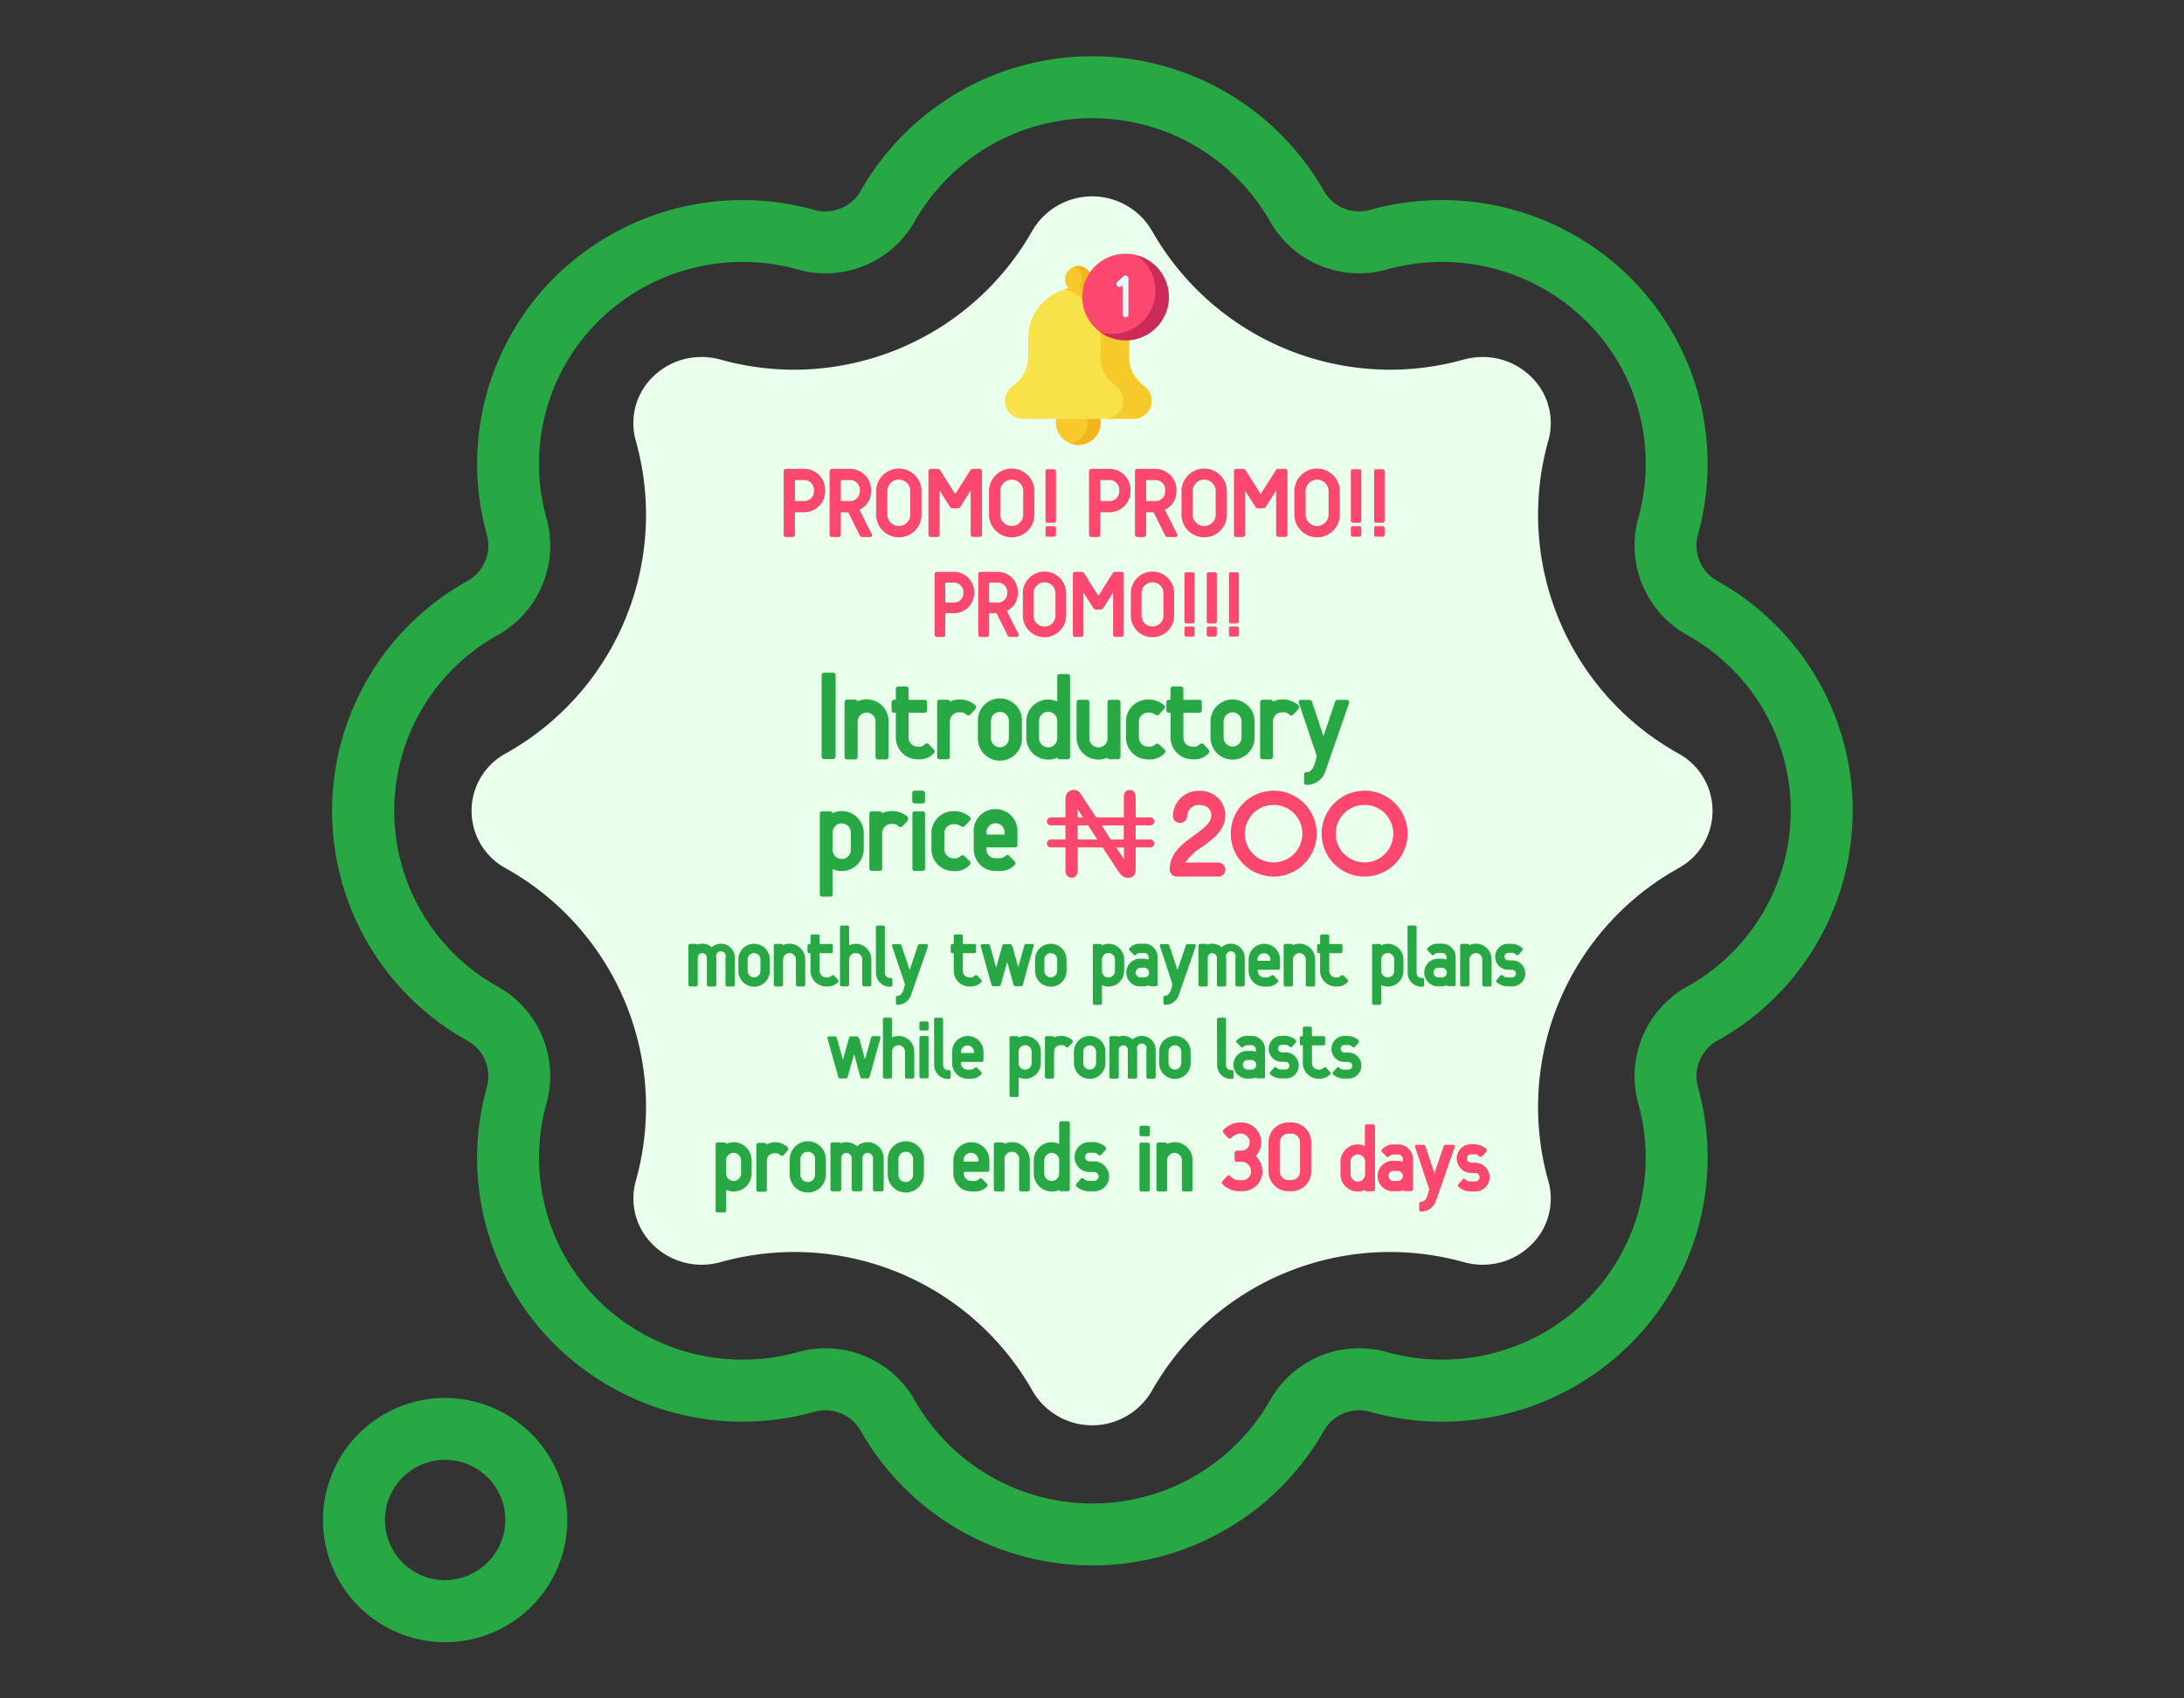 <svg id="Layer_1" data-name="Layer 1" xmlns="http://www.w3.org/2000/svg" viewBox="0 0 450 350"><rect x="0" y="0" width="450" height="350" fill="#333333" stroke="none"/><title>promo</title><path d="M225.08,293.72a14.18,14.18,0,0,1-12.34-7.1,56.38,56.38,0,0,0-64.24-26.53,14.52,14.52,0,0,1-3.94.54,14.21,14.21,0,0,1-10-4.1A13.3,13.3,0,0,1,131,243.38a56.29,56.29,0,0,0-26.78-64.44,13.46,13.46,0,0,1,0-23.68A56.31,56.31,0,0,0,131,90.81a13.28,13.28,0,0,1,3.51-13.14,14.21,14.21,0,0,1,10-4.1,14.91,14.91,0,0,1,3.94.53,56.18,56.18,0,0,0,15.19,2.09,56.51,56.51,0,0,0,49.05-28.61,14.26,14.26,0,0,1,24.68,0,56.49,56.49,0,0,0,49,28.61,56.2,56.2,0,0,0,15.2-2.09,14.84,14.84,0,0,1,3.93-.53,14.18,14.18,0,0,1,10,4.1,13.26,13.26,0,0,1,3.52,13.14,56.32,56.32,0,0,0,26.77,64.45,13.45,13.45,0,0,1,0,23.68,56.31,56.31,0,0,0-26.77,64.44,13.28,13.28,0,0,1-3.52,13.15,14.18,14.18,0,0,1-10,4.1,14.39,14.39,0,0,1-3.93-.54,56.38,56.38,0,0,0-64.24,26.53,14.19,14.19,0,0,1-12.34,7.1Z" style="fill:#ebffed"/><path d="M353.86,119.74a8.41,8.41,0,0,1-4-9.62,54.19,54.19,0,0,0-14.05-53,55.05,55.05,0,0,0-53.52-13.86,8.37,8.37,0,0,1-9.53-3.95,54.91,54.91,0,0,0-95.41,0,8.35,8.35,0,0,1-9.52,3.95,55.08,55.08,0,0,0-53.53,13.86,54.24,54.24,0,0,0-14,53,8.4,8.4,0,0,1-4,9.62,54.17,54.17,0,0,0,0,94.72,8.38,8.38,0,0,1,4,9.61,54.22,54.22,0,0,0,14,53,55.06,55.06,0,0,0,53.53,13.87,8.33,8.33,0,0,1,9.52,3.94,54.91,54.91,0,0,0,95.41,0,8.34,8.34,0,0,1,9.53-3.94,55,55,0,0,0,53.52-13.87,54.18,54.18,0,0,0,14.05-53,8.39,8.39,0,0,1,4-9.61,54.17,54.17,0,0,0,0-94.72Zm-6.23,83.58a21.14,21.14,0,0,0-10.05,24.18A41.42,41.42,0,0,1,326.84,268a42.28,42.28,0,0,1-41.1,10.63,21.08,21.08,0,0,0-24.06,9.95,42.14,42.14,0,0,1-73.2,0,21.11,21.11,0,0,0-24.07-9.95A42.29,42.29,0,0,1,123.31,268a41.45,41.45,0,0,1-10.74-40.51,21.12,21.12,0,0,0-10-24.18,41.41,41.41,0,0,1,0-72.44,21.14,21.14,0,0,0,10-24.19,41.45,41.45,0,0,1,10.74-40.51,42.29,42.29,0,0,1,41.1-10.63,21.1,21.1,0,0,0,24.07-9.94,42.14,42.14,0,0,1,73.19,0,21.1,21.1,0,0,0,24.07,9.94,42.3,42.3,0,0,1,41.1,10.63,41.42,41.42,0,0,1,10.74,40.51,21.14,21.14,0,0,0,10.05,24.19,41.41,41.41,0,0,1,0,72.44Z" style="fill:#28a745"/><path d="M91.58,288.08a25.17,25.17,0,1,0,25.31,25.16A25.27,25.27,0,0,0,91.58,288.08Zm0,37.56a12.4,12.4,0,1,1,12.54-12.4A12.49,12.49,0,0,1,91.58,325.64Z" style="fill:#28a745"/><path d="M169.82,138.62h1.82a.54.54,0,0,1,.53.54V155.9a.53.53,0,0,1-.53.53h-1.79a.55.55,0,0,1-.56-.53V139.16A.56.56,0,0,1,169.82,138.62Z" style="fill:#28a745"/><path d="M178.56,144.11a4.54,4.54,0,0,1,4.53,4.57V156a.49.49,0,0,1-.47.5h-1.71a.52.52,0,0,1-.51-.5v-7.28a1.85,1.85,0,0,0-1.84-1.88,1.87,1.87,0,0,0-1.85,1.88V156a.5.5,0,0,1-.48.5h-1.71a.5.5,0,0,1-.5-.5V144.67a.51.51,0,0,1,.48-.5h1.73a.51.51,0,0,1,.45.36A4.87,4.87,0,0,1,178.56,144.11Z" style="fill:#28a745"/><path d="M184.58,152v-5.12h-.4a.49.49,0,0,1-.47-.48v-1.71a.48.48,0,0,1,.47-.47h.4v-2.27a.49.49,0,0,1,.47-.48h1.71a.47.47,0,0,1,.45.48v2.27h3.33a.49.49,0,0,1,.48.47v1.71a.5.5,0,0,1-.48.48h-3.33V152a1.9,1.9,0,0,0,1.87,1.88h.54c.42,0,.78-.37,1-.54a.56.56,0,0,1,.73,0c.39.42.81.87,1.09,1.15a.54.54,0,0,1-.05.76,3.89,3.89,0,0,1-2.8,1.23h-.54A4.5,4.5,0,0,1,184.58,152Z" style="fill:#28a745"/><path d="M197.62,144.14h.54a5.17,5.17,0,0,1,2.77,1.15.63.63,0,0,1,0,.87,13.39,13.39,0,0,1-1.1,1.17c-.25.14-.47.17-.64,0a1.68,1.68,0,0,0-1.06-.53h-.54a1.88,1.88,0,0,0-1.87,1.88V156a.49.49,0,0,1-.45.47h-1.71a.48.48,0,0,1-.47-.47V144.67a.48.48,0,0,1,.44-.47h1.74a.49.49,0,0,1,.45.39A4.33,4.33,0,0,1,197.62,144.14Z" style="fill:#28a745"/><path d="M201.49,148.68a4.54,4.54,0,1,1,9.07,0V152a4.54,4.54,0,1,1-9.07,0Zm2.69,0V152a1.85,1.85,0,1,0,3.69,0v-3.3a1.85,1.85,0,1,0-3.69,0Z" style="fill:#28a745"/><path d="M211.46,152v-3.3a4.52,4.52,0,0,1,4.5-4.54,4.76,4.76,0,0,1,1.88.42v-5.21a.48.48,0,0,1,.48-.47H220a.48.48,0,0,1,.48.47V156a.48.48,0,0,1-.48.47h-1.7a.44.44,0,0,1-.45-.36,3.86,3.86,0,0,1-1.91.42A4.5,4.5,0,0,1,211.46,152Zm2.63-3.3V152a1.88,1.88,0,1,0,3.75,0v-3.3a1.88,1.88,0,1,0-3.75,0Z" style="fill:#28a745"/><path d="M221.82,152v-7.31a.48.48,0,0,1,.44-.47H224a.49.49,0,0,1,.45.47V152a1.88,1.88,0,1,0,3.75,0v-7.31a.48.48,0,0,1,.48-.47h1.7a.48.48,0,0,1,.48.47V156a.48.48,0,0,1-.48.47h-1.7a.51.51,0,0,1-.48-.36,4.29,4.29,0,0,1-1.88.42A4.5,4.5,0,0,1,221.82,152Z" style="fill:#28a745"/><path d="M234.67,148.68V152a1.9,1.9,0,0,0,1.87,1.88h.54a2,2,0,0,0,1-.51.59.59,0,0,1,.76.06L240,154.5a.57.57,0,0,1-.08.76,4.1,4.1,0,0,1-3.34,1.23A4.5,4.5,0,0,1,232,152v-3.3a4.52,4.52,0,0,1,4.5-4.54h.54a5.25,5.25,0,0,1,2.8,1.15c.28.28.28.53.05.75-.45.51-.84.9-1.06,1.18s-.65.11-.84,0a2.18,2.18,0,0,0-1.49-.39A1.88,1.88,0,0,0,234.67,148.68Z" style="fill:#28a745"/><path d="M241.19,152v-5.12h-.39a.5.5,0,0,1-.48-.48v-1.71a.49.49,0,0,1,.48-.47h.39v-2.27a.5.5,0,0,1,.48-.48h1.71a.47.47,0,0,1,.44.48v2.27h3.34a.48.48,0,0,1,.47.47v1.71a.49.49,0,0,1-.47.48h-3.34V152a1.9,1.9,0,0,0,1.88,1.88h.53c.42,0,.79-.37,1-.54a.56.56,0,0,1,.73,0c.39.42.81.87,1.09,1.15a.54.54,0,0,1-.06.76,3.87,3.87,0,0,1-2.8,1.23h-.53A4.51,4.51,0,0,1,241.19,152Z" style="fill:#28a745"/><path d="M249.42,148.68a4.54,4.54,0,1,1,9.08,0V152a4.54,4.54,0,1,1-9.08,0Zm2.69,0V152a1.87,1.87,0,0,0,1.85,1.85,1.85,1.85,0,0,0,1.85-1.85v-3.3A1.85,1.85,0,0,0,254,146.8,1.87,1.87,0,0,0,252.11,148.68Z" style="fill:#28a745"/><path d="M264.18,144.14h.53a5.14,5.14,0,0,1,2.77,1.15.61.61,0,0,1,0,.87,15,15,0,0,1-1.09,1.17c-.25.14-.48.17-.64,0a1.68,1.68,0,0,0-1.07-.53h-.53a1.88,1.88,0,0,0-1.88,1.88V156a.48.48,0,0,1-.44.47h-1.71a.49.49,0,0,1-.48-.47V144.67a.49.49,0,0,1,.45-.47h1.74a.48.48,0,0,1,.44.39A4.34,4.34,0,0,1,264.18,144.14Z" style="fill:#28a745"/><path d="M269.25,161.75h-.09a.48.48,0,0,1-.47-.45v-1.73a.48.48,0,0,1,.47-.45h.09c1.48,0,1.79-2.46,2.07-3.28l-3.7-11a.44.44,0,0,1,.45-.61h1.79a.57.57,0,0,1,.45.33l2.38,7.14,2.41-7.14a.57.57,0,0,1,.42-.33h1.93c.56,0,.59.39.48.75-.56,1.68-4.82,13.86-4.88,14.06A4,4,0,0,1,269.25,161.75Z" style="fill:#28a745"/><path d="M173.43,167.14a4.56,4.56,0,0,1,4.54,4.54V175a4.54,4.54,0,0,1-4.54,4.51,4.34,4.34,0,0,1-1.87-.42v5.23a.46.46,0,0,1-.45.45H169.4a.47.47,0,0,1-.48-.45V167.67a.49.49,0,0,1,.45-.47h1.74a.5.5,0,0,1,.45.39A4.33,4.33,0,0,1,173.43,167.14Zm-1.87,4.54V175a1.88,1.88,0,1,0,3.75,0v-3.3a1.88,1.88,0,1,0-3.75,0Z" style="fill:#28a745"/><path d="M183.65,167.14h.53a5.17,5.17,0,0,1,2.78,1.15.62.62,0,0,1,0,.87,11.9,11.9,0,0,1-1.09,1.17c-.25.14-.47.17-.64,0a1.68,1.68,0,0,0-1.07-.53h-.53a1.88,1.88,0,0,0-1.87,1.88V179a.49.49,0,0,1-.45.47h-1.71a.49.49,0,0,1-.48-.47V167.67a.49.49,0,0,1,.45-.47h1.74a.5.5,0,0,1,.45.39A4.33,4.33,0,0,1,183.65,167.14Z" style="fill:#28a745"/><path d="M188.41,162.94h1.74a.5.5,0,0,1,.45.48v1.71a.46.46,0,0,1-.45.44h-1.71a.47.47,0,0,1-.48-.44v-1.71A.5.5,0,0,1,188.41,162.94Zm0,4.26h1.74a.49.49,0,0,1,.45.47V179a.49.49,0,0,1-.45.47h-1.71A.49.49,0,0,1,188,179V167.67A.49.49,0,0,1,188.41,167.2Z" style="fill:#28a745"/><path d="M194.57,171.68V175a1.9,1.9,0,0,0,1.88,1.88H197a2,2,0,0,0,1-.51.58.58,0,0,1,.75.06l1.09,1.09a.57.57,0,0,1-.08.76,4.08,4.08,0,0,1-3.33,1.23,4.51,4.51,0,0,1-4.51-4.51v-3.3a4.53,4.53,0,0,1,4.51-4.54H197a5.25,5.25,0,0,1,2.8,1.15c.28.28.28.53.06.75-.45.51-.84.9-1.07,1.18s-.64.11-.84,0a2.13,2.13,0,0,0-1.48-.39A1.88,1.88,0,0,0,194.57,171.68Z" style="fill:#28a745"/><path d="M205.16,176.86h1.06a1.94,1.94,0,0,0,1-.54c.22-.14.44-.22.67,0,.36.37.87.87,1.17,1.21a.48.48,0,0,1,0,.73,4,4,0,0,1-2.86,1.23h-1.06a4.5,4.5,0,0,1-4.51-4.51v-3.3a4.52,4.52,0,1,1,9,0v2.49a.48.48,0,0,1-.47.47h-5.94V175A1.88,1.88,0,0,0,205.16,176.86Zm-1.88-5.18v.3H207v-.3a1.88,1.88,0,1,0-3.75,0Z" style="fill:#28a745"/><path d="M144.73,194.47a2.91,2.91,0,0,1,1.9.74,3,3,0,0,1,1.9-.74,2.89,2.89,0,0,1,2.88,2.88v5.58a.37.37,0,0,1-.36.36h-1.22a.35.35,0,0,1-.34-.36v-5.58a1,1,0,1,0-1.9,0v5.58a.35.35,0,0,1-.34.36H146a.36.36,0,0,1-.36-.36v-5.58a.94.94,0,1,0-1.88,0v5.58a.35.35,0,0,1-.34.36h-1.22a.36.36,0,0,1-.36-.36v-8.06a.37.37,0,0,1,.34-.36h1.24a.34.34,0,0,1,.28.16A2.77,2.77,0,0,1,144.73,194.47Z" style="fill:#28a745"/><path d="M152.13,197.73a3.24,3.24,0,1,1,6.48,0v2.36a3.24,3.24,0,1,1-6.48,0Zm1.92,0v2.36a1.32,1.32,0,1,0,2.64,0v-2.36a1.32,1.32,0,1,0-2.64,0Z" style="fill:#28a745"/><path d="M162.67,194.47a3.24,3.24,0,0,1,3.24,3.26v5.2a.35.35,0,0,1-.34.36h-1.22a.37.37,0,0,1-.36-.36v-5.2a1.32,1.32,0,1,0-2.64,0v5.2a.35.35,0,0,1-.34.36h-1.22a.36.36,0,0,1-.36-.36v-8.06a.37.37,0,0,1,.34-.36H161a.36.36,0,0,1,.32.26A3.48,3.48,0,0,1,162.67,194.47Z" style="fill:#28a745"/><path d="M167,200.09v-3.66h-.28a.35.35,0,0,1-.34-.34v-1.22a.35.35,0,0,1,.34-.34H167v-1.62a.35.35,0,0,1,.34-.34h1.22a.33.33,0,0,1,.32.34v1.62h2.38a.35.35,0,0,1,.34.34v1.22a.35.35,0,0,1-.34.34h-2.38v3.66a1.35,1.35,0,0,0,1.34,1.34h.38c.3,0,.56-.26.74-.38a.4.4,0,0,1,.52,0c.28.3.58.62.78.82a.38.38,0,0,1,0,.54,2.76,2.76,0,0,1-2,.88h-.38A3.22,3.22,0,0,1,167,200.09Z" style="fill:#28a745"/><path d="M176.29,196.39a1.34,1.34,0,0,0-1.34,1.34v5.2a.35.35,0,0,1-.32.34h-1.22a.35.35,0,0,1-.34-.34V191.07a.35.35,0,0,1,.32-.34h1.24a.35.35,0,0,1,.32.34v3.72a3.48,3.48,0,0,1,1.34-.3,3.24,3.24,0,0,1,3.24,3.24v5.2a.35.35,0,0,1-.34.34H178a.35.35,0,0,1-.34-.34v-5.2A1.34,1.34,0,0,0,176.29,196.39Z" style="fill:#28a745"/><path d="M180.47,191.07a.35.35,0,0,1,.32-.34H182a.35.35,0,0,1,.32.34v9.46a1,1,0,0,0,1,1h.24a.32.32,0,0,1,.32.32V203a.33.33,0,0,1-.32.34h-.24a2.85,2.85,0,0,1-2.84-2.84Z" style="fill:#28a745"/><path d="M185,207.07h-.06a.35.35,0,0,1-.34-.32v-1.24a.35.35,0,0,1,.34-.32H185c1.06,0,1.28-1.76,1.48-2.34L183.81,195a.32.32,0,0,1,.32-.44h1.28a.41.41,0,0,1,.32.24l1.7,5.1,1.72-5.1a.41.41,0,0,1,.3-.24h1.38c.4,0,.42.28.34.54-.4,1.2-3.44,9.9-3.48,10A2.9,2.9,0,0,1,185,207.07Z" style="fill:#28a745"/><path d="M196.51,200.09v-3.66h-.28a.35.35,0,0,1-.34-.34v-1.22a.35.35,0,0,1,.34-.34h.28v-1.62a.35.35,0,0,1,.34-.34h1.22a.33.33,0,0,1,.32.34v1.62h2.38a.35.35,0,0,1,.34.34v1.22a.35.35,0,0,1-.34.34h-2.38v3.66a1.35,1.35,0,0,0,1.34,1.34h.38c.3,0,.56-.26.74-.38a.4.4,0,0,1,.52,0c.28.3.58.62.78.82a.38.38,0,0,1,0,.54,2.76,2.76,0,0,1-2,.88h-.38A3.22,3.22,0,0,1,196.51,200.09Z" style="fill:#28a745"/><path d="M209.35,197.69c.16.58.32,1.18.44,1.66l1.28-4.58a.41.41,0,0,1,.32-.24h1.26a.3.3,0,0,1,.32.42L210.73,203a.37.37,0,0,1-.32.24h-1.24a.43.43,0,0,1-.32-.24l-1.32-4.78L206.19,203a.37.37,0,0,1-.32.24h-1.24a.4.4,0,0,1-.32-.24L202.07,195a.31.31,0,0,1,.32-.42h1.26a.41.41,0,0,1,.32.24l1.28,4.58,1.28-4.58a.41.41,0,0,1,.32-.24h1.46l.26.54a.25.25,0,0,1,.08-.18A26,26,0,0,0,209.35,197.69Z" style="fill:#28a745"/><path d="M213.27,197.73a3.24,3.24,0,1,1,6.48,0v2.36a3.24,3.24,0,0,1-6.48,0Zm1.92,0v2.36a1.32,1.32,0,0,0,2.64,0v-2.36a1.32,1.32,0,1,0-2.64,0Z" style="fill:#28a745"/><path d="M228.39,194.49a3.25,3.25,0,0,1,3.24,3.24v2.36a3.24,3.24,0,0,1-3.24,3.22,3.15,3.15,0,0,1-1.34-.3v3.74a.33.33,0,0,1-.32.32h-1.22a.33.33,0,0,1-.34-.32V194.87a.35.35,0,0,1,.32-.34h1.24a.36.36,0,0,1,.32.28A3.12,3.12,0,0,1,228.39,194.49Zm-1.34,3.24v2.36a1.34,1.34,0,0,0,2.68,0v-2.36a1.34,1.34,0,1,0-2.68,0Z" style="fill:#28a745"/><path d="M235.67,203.27h-.76a2.85,2.85,0,1,1,0-5.7h.76a3,3,0,0,1,1,.18v-.44a.92.92,0,0,0-.78-.92h-1.1a1.28,1.28,0,0,0-.7.34c-.18.14-.36.22-.52,0s-.56-.58-.8-.84-.18-.38,0-.54a2.82,2.82,0,0,1,2-.88h1.1a2.8,2.8,0,0,1,2.66,2.8v5.62a.35.35,0,0,1-.34.34H237a.37.37,0,0,1-.3-.18A3,3,0,0,1,235.67,203.27ZM234,200.43a1,1,0,0,0,1,1h.76a1,1,0,0,0,1-1,1,1,0,0,0-1-1h-.76A1,1,0,0,0,234,200.43Z" style="fill:#28a745"/><path d="M240.11,207.07h-.06a.35.35,0,0,1-.34-.32v-1.24a.35.35,0,0,1,.34-.32h.06c1.06,0,1.28-1.76,1.48-2.34L239,195a.32.32,0,0,1,.32-.44h1.28a.41.41,0,0,1,.32.24l1.7,5.1,1.72-5.1a.41.41,0,0,1,.3-.24H246c.4,0,.42.28.34.54-.4,1.2-3.44,9.9-3.48,10A2.9,2.9,0,0,1,240.11,207.07Z" style="fill:#28a745"/><path d="M249.79,194.47a2.91,2.91,0,0,1,1.9.74,3,3,0,0,1,1.9-.74,2.89,2.89,0,0,1,2.88,2.88v5.58a.37.37,0,0,1-.36.36h-1.22a.35.35,0,0,1-.34-.36v-5.58a1,1,0,1,0-1.9,0v5.58a.35.35,0,0,1-.34.36h-1.22a.36.36,0,0,1-.36-.36v-5.58a.94.94,0,1,0-1.88,0v5.58a.35.35,0,0,1-.34.36h-1.22a.36.36,0,0,1-.36-.36v-8.06a.37.37,0,0,1,.34-.36h1.24a.34.34,0,0,1,.28.16A2.77,2.77,0,0,1,249.79,194.47Z" style="fill:#28a745"/><path d="M260.43,201.43h.76a1.39,1.39,0,0,0,.74-.38c.16-.1.32-.16.48,0s.62.62.84.86a.34.34,0,0,1,0,.52,2.82,2.82,0,0,1-2,.88h-.76a3.22,3.22,0,0,1-3.22-3.22v-2.36a3.23,3.23,0,1,1,6.46,0v1.78a.35.35,0,0,1-.34.34h-4.24v.24A1.34,1.34,0,0,0,260.43,201.43Zm-1.34-3.7V198h2.68v-.22a1.34,1.34,0,1,0-2.68,0Z" style="fill:#28a745"/><path d="M267.73,194.47a3.24,3.24,0,0,1,3.24,3.26v5.2a.35.35,0,0,1-.34.36h-1.22a.37.37,0,0,1-.36-.36v-5.2a1.32,1.32,0,1,0-2.64,0v5.2a.35.35,0,0,1-.34.36h-1.22a.36.36,0,0,1-.36-.36v-8.06a.37.37,0,0,1,.34-.36h1.24a.36.36,0,0,1,.32.26A3.48,3.48,0,0,1,267.73,194.47Z" style="fill:#28a745"/><path d="M272,200.09v-3.66h-.28a.35.35,0,0,1-.34-.34v-1.22a.35.35,0,0,1,.34-.34H272v-1.62a.35.35,0,0,1,.34-.34h1.22a.33.33,0,0,1,.32.34v1.62h2.38a.35.35,0,0,1,.34.34v1.22a.35.35,0,0,1-.34.34h-2.38v3.66a1.35,1.35,0,0,0,1.34,1.34h.38c.3,0,.56-.26.74-.38a.4.4,0,0,1,.52,0c.28.3.58.62.78.82a.38.38,0,0,1,0,.54,2.76,2.76,0,0,1-2,.88h-.38A3.22,3.22,0,0,1,272,200.09Z" style="fill:#28a745"/><path d="M285.93,194.49a3.25,3.25,0,0,1,3.24,3.24v2.36a3.24,3.24,0,0,1-3.24,3.22,3.15,3.15,0,0,1-1.34-.3v3.74a.33.33,0,0,1-.32.32h-1.22a.33.33,0,0,1-.34-.32V194.87a.35.35,0,0,1,.32-.34h1.24a.36.36,0,0,1,.32.28A3.12,3.12,0,0,1,285.93,194.49Zm-1.34,3.24v2.36a1.34,1.34,0,1,0,2.68,0v-2.36a1.34,1.34,0,1,0-2.68,0Z" style="fill:#28a745"/><path d="M290,191.07a.35.35,0,0,1,.32-.34h1.24a.35.35,0,0,1,.32.34v9.46a1,1,0,0,0,1,1h.24a.32.32,0,0,1,.32.32V203a.33.33,0,0,1-.32.34h-.24a2.85,2.85,0,0,1-2.84-2.84Z" style="fill:#28a745"/><path d="M297.07,203.27h-.76a2.85,2.85,0,1,1,0-5.7h.76a3,3,0,0,1,1,.18v-.44a.92.92,0,0,0-.78-.92h-1.1a1.28,1.28,0,0,0-.7.34c-.18.14-.36.22-.52,0s-.56-.58-.8-.84-.18-.38,0-.54a2.82,2.82,0,0,1,2-.88h1.1a2.8,2.8,0,0,1,2.66,2.8v5.62a.35.35,0,0,1-.34.34h-1.22a.37.37,0,0,1-.3-.18A3,3,0,0,1,297.07,203.27Zm-1.72-2.84a1,1,0,0,0,1,1h.76a1,1,0,0,0,1-1,1,1,0,0,0-1-1h-.76A1,1,0,0,0,295.35,200.43Z" style="fill:#28a745"/><path d="M304.09,194.47a3.24,3.24,0,0,1,3.24,3.26v5.2a.35.35,0,0,1-.34.36h-1.22a.37.37,0,0,1-.36-.36v-5.2a1.32,1.32,0,1,0-2.64,0v5.2a.35.35,0,0,1-.34.36h-1.22a.36.36,0,0,1-.36-.36v-8.06a.37.37,0,0,1,.34-.36h1.24a.36.36,0,0,1,.32.26A3.48,3.48,0,0,1,304.09,194.47Z" style="fill:#28a745"/><path d="M308.39,202.43a.35.35,0,0,1,0-.5c.28-.32.5-.58.74-.84a.35.35,0,0,1,.54-.06,1.24,1.24,0,0,0,.76.4h1.14a.79.79,0,0,0,.78-.78.81.81,0,0,0-.78-.8h-.84a2.69,2.69,0,0,1-2.66-2.7,2.66,2.66,0,0,1,2.66-2.66h.84a3.83,3.83,0,0,1,2,.8.43.43,0,0,1,.06.62c-.26.28-.48.56-.74.82a.36.36,0,0,1-.52,0,1.2,1.2,0,0,0-.76-.38h-.84a.78.78,0,0,0-.78.76.8.8,0,0,0,.78.8h.84a2.69,2.69,0,0,1,2.66,2.7,2.66,2.66,0,0,1-2.66,2.66h-1.14A3.7,3.7,0,0,1,308.39,202.43Z" style="fill:#28a745"/><path d="M177.78,216.69c.16.58.32,1.18.44,1.66l1.28-4.58a.41.41,0,0,1,.32-.24h1.26a.3.3,0,0,1,.32.42L179.16,222a.37.37,0,0,1-.32.24H177.6a.43.43,0,0,1-.32-.24L176,217.25,174.62,222a.37.37,0,0,1-.32.24h-1.24a.4.4,0,0,1-.32-.24L170.5,214a.31.31,0,0,1,.32-.42h1.26a.41.41,0,0,1,.32.24l1.28,4.58,1.28-4.58a.41.41,0,0,1,.32-.24h1.46l.26.54a.25.25,0,0,1,.08-.18A26,26,0,0,0,177.78,216.69Z" style="fill:#28a745"/><path d="M185.14,215.39a1.34,1.34,0,0,0-1.34,1.34v5.2a.35.35,0,0,1-.32.34h-1.22a.35.35,0,0,1-.34-.34V210.07a.35.35,0,0,1,.32-.34h1.24a.35.35,0,0,1,.32.34v3.72a3.48,3.48,0,0,1,1.34-.3,3.24,3.24,0,0,1,3.24,3.24v5.2a.35.35,0,0,1-.34.34h-1.22a.35.35,0,0,1-.34-.34v-5.2A1.34,1.34,0,0,0,185.14,215.39Z" style="fill:#28a745"/><path d="M189.74,210.49H191a.35.35,0,0,1,.32.34v1.22a.33.33,0,0,1-.32.32h-1.22a.33.33,0,0,1-.34-.32v-1.22A.35.35,0,0,1,189.74,210.49Zm0,3H191a.35.35,0,0,1,.32.34v8.06a.35.35,0,0,1-.32.34h-1.22a.35.35,0,0,1-.34-.34v-8.06A.35.35,0,0,1,189.74,213.53Z" style="fill:#28a745"/><path d="M192.46,210.07a.35.35,0,0,1,.32-.34H194a.35.35,0,0,1,.32.34v9.46a1,1,0,0,0,1,1h.24a.32.32,0,0,1,.32.32V222a.33.33,0,0,1-.32.34h-.24a2.85,2.85,0,0,1-2.84-2.84Z" style="fill:#28a745"/><path d="M199.34,220.43h.76a1.39,1.39,0,0,0,.74-.38c.16-.1.32-.16.48,0s.62.62.84.86a.34.34,0,0,1,0,.52,2.82,2.82,0,0,1-2,.88h-.76a3.22,3.22,0,0,1-3.22-3.22v-2.36a3.23,3.23,0,1,1,6.46,0v1.78a.35.35,0,0,1-.34.34H198v.24A1.34,1.34,0,0,0,199.34,220.43Zm-1.34-3.7V217h2.68v-.22a1.34,1.34,0,0,0-2.68,0Z" style="fill:#28a745"/><path d="M211.22,213.49a3.25,3.25,0,0,1,3.24,3.24v2.36a3.24,3.24,0,0,1-3.24,3.22,3.15,3.15,0,0,1-1.34-.3v3.74a.33.33,0,0,1-.32.32h-1.22a.33.33,0,0,1-.34-.32V213.87a.35.35,0,0,1,.32-.34h1.24a.36.36,0,0,1,.32.28A3.12,3.12,0,0,1,211.22,213.49Zm-1.34,3.24v2.36a1.34,1.34,0,0,0,2.68,0v-2.36a1.34,1.34,0,0,0-2.68,0Z" style="fill:#28a745"/><path d="M218.52,213.49h.38a3.7,3.7,0,0,1,2,.82.44.44,0,0,1,0,.62,10.21,10.21,0,0,1-.78.84c-.18.1-.34.12-.46,0a1.2,1.2,0,0,0-.76-.38h-.38a1.34,1.34,0,0,0-1.34,1.34v5.2a.35.35,0,0,1-.32.34h-1.22a.35.35,0,0,1-.34-.34v-8.06a.35.35,0,0,1,.32-.34h1.24a.36.36,0,0,1,.32.28A3.12,3.12,0,0,1,218.52,213.49Z" style="fill:#28a745"/><path d="M221.28,216.73a3.24,3.24,0,1,1,6.48,0v2.36a3.24,3.24,0,1,1-6.48,0Zm1.92,0v2.36a1.32,1.32,0,1,0,2.64,0v-2.36a1.32,1.32,0,1,0-2.64,0Z" style="fill:#28a745"/><path d="M231.44,213.47a2.91,2.91,0,0,1,1.9.74,3,3,0,0,1,1.9-.74,2.89,2.89,0,0,1,2.88,2.88v5.58a.37.37,0,0,1-.36.36h-1.22a.35.35,0,0,1-.34-.36v-5.58a1,1,0,1,0-1.9,0v5.58a.35.35,0,0,1-.34.36h-1.22a.36.36,0,0,1-.36-.36v-5.58a.94.94,0,1,0-1.88,0v5.58a.35.35,0,0,1-.34.36h-1.22a.36.36,0,0,1-.36-.36v-8.06a.37.37,0,0,1,.34-.36h1.24a.34.34,0,0,1,.28.16A2.77,2.77,0,0,1,231.44,213.47Z" style="fill:#28a745"/><path d="M238.84,216.73a3.24,3.24,0,1,1,6.48,0v2.36a3.24,3.24,0,1,1-6.48,0Zm1.92,0v2.36a1.32,1.32,0,1,0,2.64,0v-2.36a1.32,1.32,0,1,0-2.64,0Z" style="fill:#28a745"/><path d="M250.74,210.07a.35.35,0,0,1,.32-.34h1.24a.35.35,0,0,1,.32.34v9.46a1,1,0,0,0,1,1h.24a.32.32,0,0,1,.32.32V222a.33.33,0,0,1-.32.34h-.24a2.85,2.85,0,0,1-2.84-2.84Z" style="fill:#28a745"/><path d="M257.8,222.27H257a2.85,2.85,0,1,1,0-5.7h.76a3,3,0,0,1,1,.18v-.44a.92.92,0,0,0-.78-.92h-1.1a1.28,1.28,0,0,0-.7.34c-.18.14-.36.22-.52,0s-.56-.58-.8-.84-.18-.38,0-.54a2.82,2.82,0,0,1,2-.88H258a2.8,2.8,0,0,1,2.66,2.8v5.62a.35.35,0,0,1-.34.34h-1.22a.37.37,0,0,1-.3-.18A3,3,0,0,1,257.8,222.27Zm-1.72-2.84a1,1,0,0,0,1,1h.76a1,1,0,0,0,1-1,1,1,0,0,0-1-1H257A1,1,0,0,0,256.08,219.43Z" style="fill:#28a745"/><path d="M261.72,221.43a.35.35,0,0,1,0-.5c.28-.32.5-.58.74-.84A.35.35,0,0,1,263,220a1.24,1.24,0,0,0,.76.4h1.14a.79.79,0,0,0,.78-.78.81.81,0,0,0-.78-.8h-.84a2.69,2.69,0,0,1-2.66-2.7,2.66,2.66,0,0,1,2.66-2.66h.84a3.83,3.83,0,0,1,2,.8.43.43,0,0,1,.06.62c-.26.28-.48.56-.74.82a.36.36,0,0,1-.52,0,1.2,1.2,0,0,0-.76-.38h-.84a.78.78,0,0,0-.78.76.8.8,0,0,0,.78.8h.84a2.69,2.69,0,0,1,2.66,2.7,2.66,2.66,0,0,1-2.66,2.66h-1.14A3.7,3.7,0,0,1,261.72,221.43Z" style="fill:#28a745"/><path d="M268.44,219.09v-3.66h-.28a.35.35,0,0,1-.34-.34v-1.22a.35.35,0,0,1,.34-.34h.28v-1.62a.35.35,0,0,1,.34-.34H270a.33.33,0,0,1,.32.34v1.62h2.38a.35.35,0,0,1,.34.34v1.22a.35.35,0,0,1-.34.34h-2.38v3.66a1.35,1.35,0,0,0,1.34,1.34H272c.3,0,.56-.26.74-.38a.4.4,0,0,1,.52,0c.28.3.58.62.78.82a.38.38,0,0,1,0,.54,2.76,2.76,0,0,1-2,.88h-.38A3.22,3.22,0,0,1,268.44,219.09Z" style="fill:#28a745"/><path d="M274.66,221.43a.35.35,0,0,1,0-.5c.28-.32.5-.58.74-.84a.35.35,0,0,1,.54-.06,1.24,1.24,0,0,0,.76.4h1.14a.79.79,0,0,0,.78-.78.81.81,0,0,0-.78-.8H277a2.69,2.69,0,0,1-2.66-2.7,2.66,2.66,0,0,1,2.66-2.66h.84a3.83,3.83,0,0,1,2,.8.43.43,0,0,1,.06.62c-.26.28-.48.56-.74.82a.36.36,0,0,1-.52,0,1.2,1.2,0,0,0-.76-.38H277a.78.78,0,0,0-.78.76.8.8,0,0,0,.78.8h.84a2.69,2.69,0,0,1,2.66,2.7,2.66,2.66,0,0,1-2.66,2.66H276.7A3.7,3.7,0,0,1,274.66,221.43Z" style="fill:#28a745"/><path d="M151.15,235.39a3.73,3.73,0,0,1,3.72,3.73v2.71a3.72,3.72,0,0,1-3.72,3.71,3.67,3.67,0,0,1-1.54-.35v4.3a.38.38,0,0,1-.37.37h-1.4a.38.38,0,0,1-.39-.37V235.83a.39.39,0,0,1,.36-.39h1.43a.42.42,0,0,1,.37.32A3.61,3.61,0,0,1,151.15,235.39Zm-1.54,3.73v2.71a1.54,1.54,0,0,0,3.08,0v-2.71a1.54,1.54,0,0,0-3.08,0Z" style="fill:#28a745"/><path d="M159.54,235.39H160a4.26,4.26,0,0,1,2.28,1,.51.51,0,0,1,0,.71,11.62,11.62,0,0,1-.9,1,.43.43,0,0,1-.53,0,1.33,1.33,0,0,0-.87-.44h-.44a1.54,1.54,0,0,0-1.54,1.54v6a.39.39,0,0,1-.37.39h-1.4a.4.4,0,0,1-.39-.39v-9.27a.39.39,0,0,1,.37-.39h1.42a.4.4,0,0,1,.37.32A3.65,3.65,0,0,1,159.54,235.39Z" style="fill:#28a745"/><path d="M162.72,239.12a3.73,3.73,0,1,1,7.45,0v2.71a3.73,3.73,0,1,1-7.45,0Zm2.21,0v2.71a1.52,1.52,0,1,0,3,0v-2.71a1.52,1.52,0,1,0-3,0Z" style="fill:#28a745"/><path d="M174.4,235.37a3.39,3.39,0,0,1,2.19.85,3.42,3.42,0,0,1,2.18-.85,3.33,3.33,0,0,1,3.31,3.31v6.42a.43.43,0,0,1-.41.41h-1.4a.41.41,0,0,1-.4-.41v-6.42a1.09,1.09,0,1,0-2.18,0v6.42a.4.4,0,0,1-.39.41h-1.4a.41.41,0,0,1-.42-.41v-6.42a1.08,1.08,0,1,0-2.16,0v6.42a.4.4,0,0,1-.39.41h-1.4a.41.41,0,0,1-.42-.41v-9.27a.42.42,0,0,1,.39-.41h1.43a.41.41,0,0,1,.32.18A3.22,3.22,0,0,1,174.4,235.37Z" style="fill:#28a745"/><path d="M182.91,239.12a3.73,3.73,0,1,1,7.45,0v2.71a3.73,3.73,0,1,1-7.45,0Zm2.21,0v2.71a1.52,1.52,0,1,0,3,0v-2.71a1.52,1.52,0,1,0-3,0Z" style="fill:#28a745"/><path d="M200.07,243.37h.87a1.57,1.57,0,0,0,.85-.43c.19-.12.37-.19.56,0s.71.71,1,1a.38.38,0,0,1,0,.59,3.27,3.27,0,0,1-2.35,1h-.87a3.7,3.7,0,0,1-3.7-3.71v-2.71a3.71,3.71,0,1,1,7.42,0v2a.4.4,0,0,1-.39.39h-4.87v.27A1.54,1.54,0,0,0,200.07,243.37Zm-1.54-4.25v.25h3.08v-.25a1.54,1.54,0,0,0-3.08,0Z" style="fill:#28a745"/><path d="M208.46,235.37a3.73,3.73,0,0,1,3.73,3.75v6a.41.41,0,0,1-.39.41h-1.4a.43.43,0,0,1-.42-.41v-6a1.52,1.52,0,1,0-3,0v6a.41.41,0,0,1-.39.41h-1.41a.41.41,0,0,1-.41-.41v-9.27a.42.42,0,0,1,.39-.41h1.43a.4.4,0,0,1,.36.3A4,4,0,0,1,208.46,235.37Z" style="fill:#28a745"/><path d="M213,241.83v-2.71a3.72,3.72,0,0,1,3.7-3.73,3.89,3.89,0,0,1,1.54.35v-4.28a.41.41,0,0,1,.4-.39h1.4a.4.4,0,0,1,.39.39V245.1a.4.4,0,0,1-.39.39h-1.4a.37.37,0,0,1-.37-.3,3.15,3.15,0,0,1-1.57.35A3.71,3.71,0,0,1,213,241.83Zm2.16-2.71v2.71a1.54,1.54,0,1,0,3.08,0v-2.71a1.54,1.54,0,1,0-3.08,0Z" style="fill:#28a745"/><path d="M221.8,244.52a.4.4,0,0,1,0-.57c.33-.37.58-.67.86-1a.41.41,0,0,1,.62-.07,1.36,1.36,0,0,0,.87.46h1.31a.91.91,0,0,0,.9-.89.93.93,0,0,0-.9-.92h-1a3.09,3.09,0,0,1-3.05-3.11,3.05,3.05,0,0,1,3.05-3.06h1a4.4,4.4,0,0,1,2.25.92.5.5,0,0,1,.07.72c-.3.32-.55.64-.85.94a.42.42,0,0,1-.6.05,1.33,1.33,0,0,0-.87-.44h-1a.89.89,0,0,0-.89.87.91.91,0,0,0,.89.92h1a3.1,3.1,0,0,1,3.06,3.11,3.06,3.06,0,0,1-3.06,3.06h-1.31A4.28,4.28,0,0,1,221.8,244.52Z" style="fill:#28a745"/><path d="M235.14,232h1.43a.4.4,0,0,1,.37.39v1.4a.38.38,0,0,1-.37.37h-1.4a.38.38,0,0,1-.39-.37v-1.4A.39.39,0,0,1,235.14,232Zm0,3.49h1.43a.4.4,0,0,1,.37.39v9.27a.4.4,0,0,1-.37.39h-1.4a.4.4,0,0,1-.39-.39v-9.27A.39.39,0,0,1,235.14,235.44Z" style="fill:#28a745"/><path d="M242,235.37a3.73,3.73,0,0,1,3.73,3.75v6a.4.4,0,0,1-.39.41h-1.4a.43.43,0,0,1-.42-.41v-6a1.52,1.52,0,0,0-1.52-1.54,1.53,1.53,0,0,0-1.51,1.54v6a.41.41,0,0,1-.39.41h-1.41a.41.41,0,0,1-.41-.41v-9.27a.42.42,0,0,1,.39-.41h1.43a.4.4,0,0,1,.36.3A4,4,0,0,1,242,235.37Z" style="fill:#28a745"/><path d="M251.85,244a.4.4,0,0,1,0-.55c.2-.26.75-.79,1-1.1a.41.41,0,0,1,.63,0,2.46,2.46,0,0,0,1.68.86H256a1.77,1.77,0,0,0,1.76-1.78,1.93,1.93,0,0,0-1.76-2h-1.19a.44.44,0,0,1-.44-.44v-1.43a.46.46,0,0,1,.44-.44h1a1.68,1.68,0,0,0,1.67-1.72,1.77,1.77,0,0,0-1.78-1.78h-.33a2.75,2.75,0,0,0-1.63.84c-.24.15-.44.28-.63.08,0,0-.66-.66-1-1.07a.46.46,0,0,1,0-.64,4.93,4.93,0,0,1,3.3-1.52h.33a4.09,4.09,0,0,1,3,6.91,4.51,4.51,0,0,1,1.37,3.17,4.08,4.08,0,0,1-4.07,4.09h-.88A4.8,4.8,0,0,1,251.85,244Z" style="fill:#fc476e"/><path d="M261.37,241.4v-6a4.1,4.1,0,0,1,4.09-4.09h.62a4.08,4.08,0,0,1,4.09,4.09v6a4.08,4.08,0,0,1-4.09,4.09h-.62A4.1,4.1,0,0,1,261.37,241.4Zm4.09-7.77a1.79,1.79,0,0,0-1.78,1.78v6a1.79,1.79,0,0,0,1.78,1.78h.62a1.77,1.77,0,0,0,1.78-1.78v-6a1.77,1.77,0,0,0-1.78-1.78Z" style="fill:#fc476e"/><path d="M276.2,242v-2.6a3.56,3.56,0,0,1,3.54-3.56,3.75,3.75,0,0,1,1.48.33v-4.09a.38.38,0,0,1,.37-.38h1.34a.39.39,0,0,1,.38.38v13.05a.39.39,0,0,1-.38.37h-1.34a.34.34,0,0,1-.35-.29,3,3,0,0,1-1.5.33A3.53,3.53,0,0,1,276.2,242Zm2.07-2.6V242a1.48,1.48,0,0,0,3,0v-2.6a1.48,1.48,0,0,0-3,0Z" style="fill:#fc476e"/><path d="M288,245.49h-.84a3.14,3.14,0,1,1,0-6.27H288a3.12,3.12,0,0,1,1.06.2v-.49a1,1,0,0,0-.86-1H287a1.43,1.43,0,0,0-.77.37c-.2.16-.4.25-.57.05s-.62-.64-.88-.93-.2-.41,0-.59a3.09,3.09,0,0,1,2.22-1h1.21a3.07,3.07,0,0,1,2.92,3.08v6.19a.38.38,0,0,1-.37.37h-1.34a.41.41,0,0,1-.33-.2A3.4,3.4,0,0,1,288,245.49Zm-1.89-3.12a1,1,0,0,0,1.05,1H288a1.07,1.07,0,0,0,1.06-1,1.06,1.06,0,0,0-1.06-1.06h-.84A1,1,0,0,0,286.08,242.37Z" style="fill:#fc476e"/><path d="M292.85,249.67h-.06a.39.39,0,0,1-.38-.35V248a.39.39,0,0,1,.38-.35h.06c1.17,0,1.41-1.93,1.63-2.57l-2.9-8.67a.35.35,0,0,1,.35-.49h1.41a.45.45,0,0,1,.35.27l1.87,5.61,1.89-5.61a.45.45,0,0,1,.33-.27h1.52c.44,0,.46.31.37.6-.44,1.32-3.78,10.89-3.82,11A3.19,3.19,0,0,1,292.85,249.67Z" style="fill:#fc476e"/><path d="M300.51,244.57a.4.4,0,0,1,0-.56l.81-.92a.39.39,0,0,1,.6-.06,1.35,1.35,0,0,0,.83.43H304a.87.87,0,0,0,.86-.85.89.89,0,0,0-.86-.88h-.93a3,3,0,0,1-2.92-3,2.93,2.93,0,0,1,2.92-2.93H304a4.19,4.19,0,0,1,2.15.88.47.47,0,0,1,.07.68c-.29.31-.53.62-.81.9a.41.41,0,0,1-.58.05,1.33,1.33,0,0,0-.83-.42h-.93a.85.85,0,0,0-.85.84.88.88,0,0,0,.85.88H304a3,3,0,0,1,2.92,3,2.92,2.92,0,0,1-2.92,2.92h-1.26A4.09,4.09,0,0,1,300.51,244.57Z" style="fill:#fc476e"/><path d="M251.09,180.64h-8.62a1.46,1.46,0,0,1-1.46-1.46c0-3.38,2.67-5.32,5-7,1.92-1.42,3.58-2.6,3.58-4.21,0-.76-.53-2.07-2.5-2.07a2.36,2.36,0,0,0-2.49,2.34,1.47,1.47,0,0,1-2.93,0,5.29,5.29,0,0,1,5.42-5.27,5.36,5.36,0,0,1,4,1.59,4.94,4.94,0,0,1,1.38,3.41c0,3.1-2.54,4.94-4.79,6.57a11.71,11.71,0,0,0-3.45,3.21h6.78a1.46,1.46,0,1,1,0,2.92Z" style="fill:#fc476e"/><path d="M262.41,180.64a8.85,8.85,0,1,1,8.88-8.85A8.88,8.88,0,0,1,262.41,180.64Zm0-14.77a5.93,5.93,0,1,0,5.93,5.92A5.92,5.92,0,0,0,262.41,165.87Z" style="fill:#fc476e"/><path d="M281.15,180.64a8.85,8.85,0,1,1,8.87-8.85A8.87,8.87,0,0,1,281.15,180.64Zm0-14.77a5.93,5.93,0,1,0,5.92,5.92A5.92,5.92,0,0,0,281.15,165.87Z" style="fill:#fc476e"/><path d="M237,173h-3v-2.91h3a.82.82,0,0,0,0-1.64h-3v-4a2,2,0,0,0-.35-1.29,1.09,1.09,0,0,0-.9-.36,1,1,0,0,0-.86.36,2,2,0,0,0-.34,1.29v4h-5.68l-2.42-3.65c-.2-.33-.4-.63-.59-.93a4.08,4.08,0,0,0-.49-.64,1.58,1.58,0,0,0-.48-.33,1.62,1.62,0,0,0-.66-.12,1.66,1.66,0,0,0-.93.28,1.58,1.58,0,0,0-.61.7,3.76,3.76,0,0,0-.16,1.23v3.46h-3a.82.82,0,1,0,0,1.64h3V173h-3a.82.82,0,1,0,0,1.64h3v4.6a1.86,1.86,0,0,0,.36,1.26,1.24,1.24,0,0,0,1.79,0,1.79,1.79,0,0,0,.37-1.26v-4.6h5.14l2.78,4.26c.19.29.39.57.59.85a4.12,4.12,0,0,0,.58.65,1.92,1.92,0,0,0,.6.37,2.1,2.1,0,0,0,.74.11c.75,0,1.52-.23,1.52-1.93v-4.31h3a.82.82,0,0,0,0-1.64Zm-5.47-2.91V173h-2.68L227,170.11Zm-9.5-3.33,1.1,1.69h-1.1Zm0,6.24v-2.91h2.17l1.9,2.91Zm9.5,4L230,174.66h1.59v2.41Z" style="fill:#fc476e"/><path d="M163.78,110.22a.44.44,0,0,1-.44.44h-1.41a.45.45,0,0,1-.46-.44V97.07a.47.47,0,0,1,.44-.44h3.57a4.33,4.33,0,0,1,4.53,4.2v.53a4.34,4.34,0,0,1-4.53,4.2h-1.7Zm0-11.28v4.31h1.7a2,2,0,0,0,2.22-1.89v-.53a2,2,0,0,0-2.22-1.89Z" style="fill:#fc476e"/><path d="M173.24,105.56v4.66a.44.44,0,0,1-.44.44h-1.41a.45.45,0,0,1-.46-.44V97.07a.47.47,0,0,1,.44-.44h3.57a4.33,4.33,0,0,1,4.53,4.2v.53a4.12,4.12,0,0,1-2.38,3.69l2.51,5a.41.41,0,0,1-.4.63h-1.6a.69.69,0,0,1-.4-.24l-2.42-4.86Zm0-6.62v4.31h1.7a2,2,0,0,0,2.22-1.89v-.53a2,2,0,0,0-2.22-1.89Z" style="fill:#fc476e"/><path d="M180.52,105.84v-4.37a4.69,4.69,0,0,1,4.56-4.91h.24a4.69,4.69,0,0,1,4.55,4.91v4.37a4.68,4.68,0,0,1-4.55,4.89h-.24A4.69,4.69,0,0,1,180.52,105.84Zm4.56-7a2.38,2.38,0,0,0-2.25,2.6v4.37a2.36,2.36,0,0,0,2.25,2.58h.24a2.37,2.37,0,0,0,2.24-2.58v-4.37a2.39,2.39,0,0,0-2.24-2.6Z" style="fill:#fc476e"/><path d="M200,110.2v-9.13l-2.2,3.48a.87.87,0,0,1-.38.2h-1.25a.87.87,0,0,1-.38-.2l-2.2-3.46v9.13a.43.43,0,0,1-.44.44h-1.4a.44.44,0,0,1-.45-.44l0-13.15a.45.45,0,0,1,.44-.44h1.54a.85.85,0,0,1,.38.19l3.14,5,3.19-5a.85.85,0,0,1,.38-.19h1.52a.44.44,0,0,1,.44.44V110.2a.44.44,0,0,1-.44.44h-1.43A.46.46,0,0,1,200,110.2Z" style="fill:#fc476e"/><path d="M203.78,105.84v-4.37a4.69,4.69,0,0,1,4.55-4.91h.24a4.69,4.69,0,0,1,4.56,4.91v4.37a4.69,4.69,0,0,1-4.56,4.89h-.24A4.69,4.69,0,0,1,203.78,105.84Zm4.55-7a2.38,2.38,0,0,0-2.24,2.6v4.37a2.36,2.36,0,0,0,2.24,2.58h.24a2.38,2.38,0,0,0,2.25-2.58v-4.37a2.4,2.4,0,0,0-2.25-2.6Z" style="fill:#fc476e"/><path d="M215.77,96.71h1.43a.37.37,0,0,1,.37.36v10.29a.38.38,0,0,1-.37.38h-1.41a.38.38,0,0,1-.37-.38V97.07A.36.36,0,0,1,215.77,96.71Zm0,11.71h1.43a.38.38,0,0,1,.37.37v1.43a.38.38,0,0,1-.37.38h-1.41a.38.38,0,0,1-.37-.38v-1.43A.38.38,0,0,1,215.77,108.42Z" style="fill:#fc476e"/><path d="M226.7,110.22a.44.44,0,0,1-.44.44h-1.41a.45.45,0,0,1-.46-.44V97.07a.47.47,0,0,1,.44-.44h3.57a4.33,4.33,0,0,1,4.53,4.2v.53a4.34,4.34,0,0,1-4.53,4.2h-1.7Zm0-11.28v4.31h1.7a2,2,0,0,0,2.22-1.89v-.53a2,2,0,0,0-2.22-1.89Z" style="fill:#fc476e"/><path d="M236.16,105.56v4.66a.44.44,0,0,1-.44.44h-1.41a.45.45,0,0,1-.46-.44V97.07a.47.47,0,0,1,.44-.44h3.57a4.33,4.33,0,0,1,4.53,4.2v.53a4.12,4.12,0,0,1-2.38,3.69l2.51,5a.41.41,0,0,1-.4.63h-1.6a.69.69,0,0,1-.4-.24l-2.42-4.86Zm0-6.62v4.31h1.7a2,2,0,0,0,2.22-1.89v-.53a2,2,0,0,0-2.22-1.89Z" style="fill:#fc476e"/><path d="M243.44,105.84v-4.37A4.69,4.69,0,0,1,248,96.56h.24a4.69,4.69,0,0,1,4.55,4.91v4.37a4.68,4.68,0,0,1-4.55,4.89H248A4.69,4.69,0,0,1,243.44,105.84Zm4.56-7a2.38,2.38,0,0,0-2.25,2.6v4.37a2.36,2.36,0,0,0,2.25,2.58h.24a2.37,2.37,0,0,0,2.24-2.58v-4.37a2.39,2.39,0,0,0-2.24-2.6Z" style="fill:#fc476e"/><path d="M262.94,110.2v-9.13l-2.2,3.48a.87.87,0,0,1-.38.2h-1.25a.87.87,0,0,1-.38-.2l-2.2-3.46v9.13a.44.44,0,0,1-.44.44h-1.41a.44.44,0,0,1-.44-.44l0-13.15a.45.45,0,0,1,.44-.44h1.54a.85.85,0,0,1,.38.19l3.14,5,3.19-5a.85.85,0,0,1,.38-.19h1.52a.44.44,0,0,1,.44.44V110.2a.44.44,0,0,1-.44.44h-1.43A.46.46,0,0,1,262.94,110.2Z" style="fill:#fc476e"/><path d="M266.7,105.84v-4.37a4.69,4.69,0,0,1,4.55-4.91h.24a4.69,4.69,0,0,1,4.56,4.91v4.37a4.69,4.69,0,0,1-4.56,4.89h-.24A4.69,4.69,0,0,1,266.7,105.84Zm4.55-7a2.38,2.38,0,0,0-2.24,2.6v4.37a2.36,2.36,0,0,0,2.24,2.58h.24a2.38,2.38,0,0,0,2.25-2.58v-4.37a2.4,2.4,0,0,0-2.25-2.6Z" style="fill:#fc476e"/><path d="M278.69,96.71h1.43a.37.37,0,0,1,.37.36v10.29a.39.39,0,0,1-.37.38h-1.41a.39.39,0,0,1-.38-.38V97.07A.37.37,0,0,1,278.69,96.71Zm0,11.71h1.43a.39.39,0,0,1,.37.37v1.43a.39.39,0,0,1-.37.38h-1.41a.39.39,0,0,1-.38-.38v-1.43A.39.39,0,0,1,278.69,108.42Z" style="fill:#fc476e"/><path d="M283.48,96.71h1.43a.38.38,0,0,1,.38.36v10.29a.39.39,0,0,1-.38.38H283.5a.39.39,0,0,1-.37-.38V97.07A.37.37,0,0,1,283.48,96.71Zm0,11.71h1.43a.39.39,0,0,1,.38.37v1.43a.39.39,0,0,1-.38.38H283.5a.39.39,0,0,1-.37-.38v-1.43A.39.39,0,0,1,283.48,108.42Z" style="fill:#fc476e"/><path d="M194.77,130.83a.42.42,0,0,1-.42.42H193a.44.44,0,0,1-.44-.42V118.27a.45.45,0,0,1,.42-.42h3.4a4.14,4.14,0,0,1,4.33,4v.51a4.14,4.14,0,0,1-4.33,4h-1.61Zm0-10.77v4.11h1.61a1.94,1.94,0,0,0,2.12-1.8v-.51a1.94,1.94,0,0,0-2.12-1.8Z" style="fill:#fc476e"/><path d="M203.8,126.38v4.45a.42.42,0,0,1-.42.42H202a.44.44,0,0,1-.44-.42V118.27a.45.45,0,0,1,.42-.42h3.4a4.14,4.14,0,0,1,4.33,4v.51a3.94,3.94,0,0,1-2.27,3.53l2.4,4.74a.4.4,0,0,1-.38.61H208a.65.65,0,0,1-.37-.23l-2.31-4.64Zm0-6.32v4.11h1.61a1.93,1.93,0,0,0,2.12-1.8v-.51a1.93,1.93,0,0,0-2.12-1.8Z" style="fill:#fc476e"/><path d="M210.75,126.65v-4.18a4.48,4.48,0,0,1,4.35-4.68h.23a4.48,4.48,0,0,1,4.34,4.68v4.18a4.47,4.47,0,0,1-4.34,4.66h-.23A4.47,4.47,0,0,1,210.75,126.65ZM215.1,120a2.28,2.28,0,0,0-2.15,2.48v4.18a2.26,2.26,0,0,0,2.15,2.46h.23a2.27,2.27,0,0,0,2.14-2.46v-4.18a2.29,2.29,0,0,0-2.14-2.48Z" style="fill:#fc476e"/><path d="M229.35,130.81v-8.72l-2.1,3.32a.67.67,0,0,1-.35.19h-1.2a.7.7,0,0,1-.36-.19l-2.1-3.29v8.71a.42.42,0,0,1-.42.42h-1.34a.42.42,0,0,1-.42-.42l0-12.56a.44.44,0,0,1,.42-.42h1.47a.84.84,0,0,1,.36.19l3,4.77,3-4.77a.78.78,0,0,1,.36-.19h1.45a.42.42,0,0,1,.42.42v12.54a.42.42,0,0,1-.42.42h-1.37A.44.44,0,0,1,229.35,130.81Z" style="fill:#fc476e"/><path d="M233,126.65v-4.18a4.47,4.47,0,0,1,4.34-4.68h.23a4.48,4.48,0,0,1,4.35,4.68v4.18a4.47,4.47,0,0,1-4.35,4.66h-.23A4.46,4.46,0,0,1,233,126.65Zm4.34-6.66a2.28,2.28,0,0,0-2.14,2.48v4.18a2.26,2.26,0,0,0,2.14,2.46h.23a2.27,2.27,0,0,0,2.15-2.46v-4.18a2.29,2.29,0,0,0-2.15-2.48Z" style="fill:#fc476e"/><path d="M244.39,117.94h1.36a.35.35,0,0,1,.36.33v9.83a.37.37,0,0,1-.36.36h-1.34a.37.37,0,0,1-.36-.36v-9.83A.34.34,0,0,1,244.39,117.94Zm0,11.17h1.36a.37.37,0,0,1,.36.35v1.37a.37.37,0,0,1-.36.36h-1.34a.37.37,0,0,1-.36-.36v-1.37A.37.37,0,0,1,244.39,129.11Z" style="fill:#fc476e"/><path d="M249,117.94h1.36a.35.35,0,0,1,.36.33v9.83a.37.37,0,0,1-.36.36H249a.37.37,0,0,1-.36-.36v-9.83A.34.34,0,0,1,249,117.94Zm0,11.17h1.36a.37.37,0,0,1,.36.35v1.37a.37.37,0,0,1-.36.36H249a.37.37,0,0,1-.36-.36v-1.37A.37.37,0,0,1,249,129.11Z" style="fill:#fc476e"/><path d="M253.55,117.94h1.36a.35.35,0,0,1,.36.33v9.83a.37.37,0,0,1-.36.36h-1.34a.37.37,0,0,1-.36-.36v-9.83A.34.34,0,0,1,253.55,117.94Zm0,11.17h1.36a.37.37,0,0,1,.36.35v1.37a.37.37,0,0,1-.36.36h-1.34a.37.37,0,0,1-.36-.36v-1.37A.37.37,0,0,1,253.55,129.11Z" style="fill:#fc476e"/><path d="M226.78,87.09a4.61,4.61,0,1,0-4.61,4.6A4.6,4.6,0,0,0,226.78,87.09Z" style="fill:#f7c92b"/><path d="M222.17,82.49a4.52,4.52,0,0,0-1.34.2,4.6,4.6,0,0,1,0,8.8,4.52,4.52,0,0,0,1.34.2,4.6,4.6,0,1,0,0-9.2Z" style="fill:#f2b51d"/><path d="M222.71,60.23A2.73,2.73,0,1,1,224.85,57,2.74,2.74,0,0,1,222.71,60.23Z" style="fill:#f7c92b"/><path d="M224.85,57a2.74,2.74,0,0,0-3.22-2.14l-.4.11a2.73,2.73,0,0,1,0,5.13,2.72,2.72,0,0,0,3.62-3.1Z" style="fill:#f2b51d"/><path d="M233.59,86.32H210.75a3.7,3.7,0,0,1-3.7-3.69,3.74,3.74,0,0,1,1.39-2.91l.74-.59a7.23,7.23,0,0,0,2.68-5.61V69.64a10.39,10.39,0,0,1,20.78,0v4a7.22,7.22,0,0,0,2.59,5.53l.71.59a3.71,3.71,0,0,1,1.35,2.87v0A3.7,3.7,0,0,1,233.59,86.32Z" style="fill:#f7e249"/><path d="M235.94,79.72l-.71-.59a7.22,7.22,0,0,1-2.59-5.53v-4a10.4,10.4,0,0,0-13.32-10,10.38,10.38,0,0,1,7.46,10v4a7.22,7.22,0,0,0,2.59,5.53l.72.59a3.74,3.74,0,0,1,1.34,2.87v0a3.69,3.69,0,0,1-3.7,3.69h5.86a3.7,3.7,0,0,0,3.7-3.69v0A3.71,3.71,0,0,0,235.94,79.72Z" style="fill:#f7c92b"/><path d="M240.84,61.23a8.92,8.92,0,1,0-8.91,8.9A8.91,8.91,0,0,0,240.84,61.23Z" style="fill:#fc476e"/><path d="M234.32,52.66a8.9,8.9,0,0,1-7.55,15.83,8.9,8.9,0,1,0,7.55-15.83Z" style="fill:#cc2b5a"/><path d="M231.93,65.39a.62.62,0,0,1-.62-.62v-6l-.24.22a.62.62,0,0,1-.88-.05.61.61,0,0,1,.05-.87l1.27-1.16a.62.62,0,0,1,1,.46v7.4A.62.62,0,0,1,231.93,65.39Z" style="fill:#e3faff"/></svg>